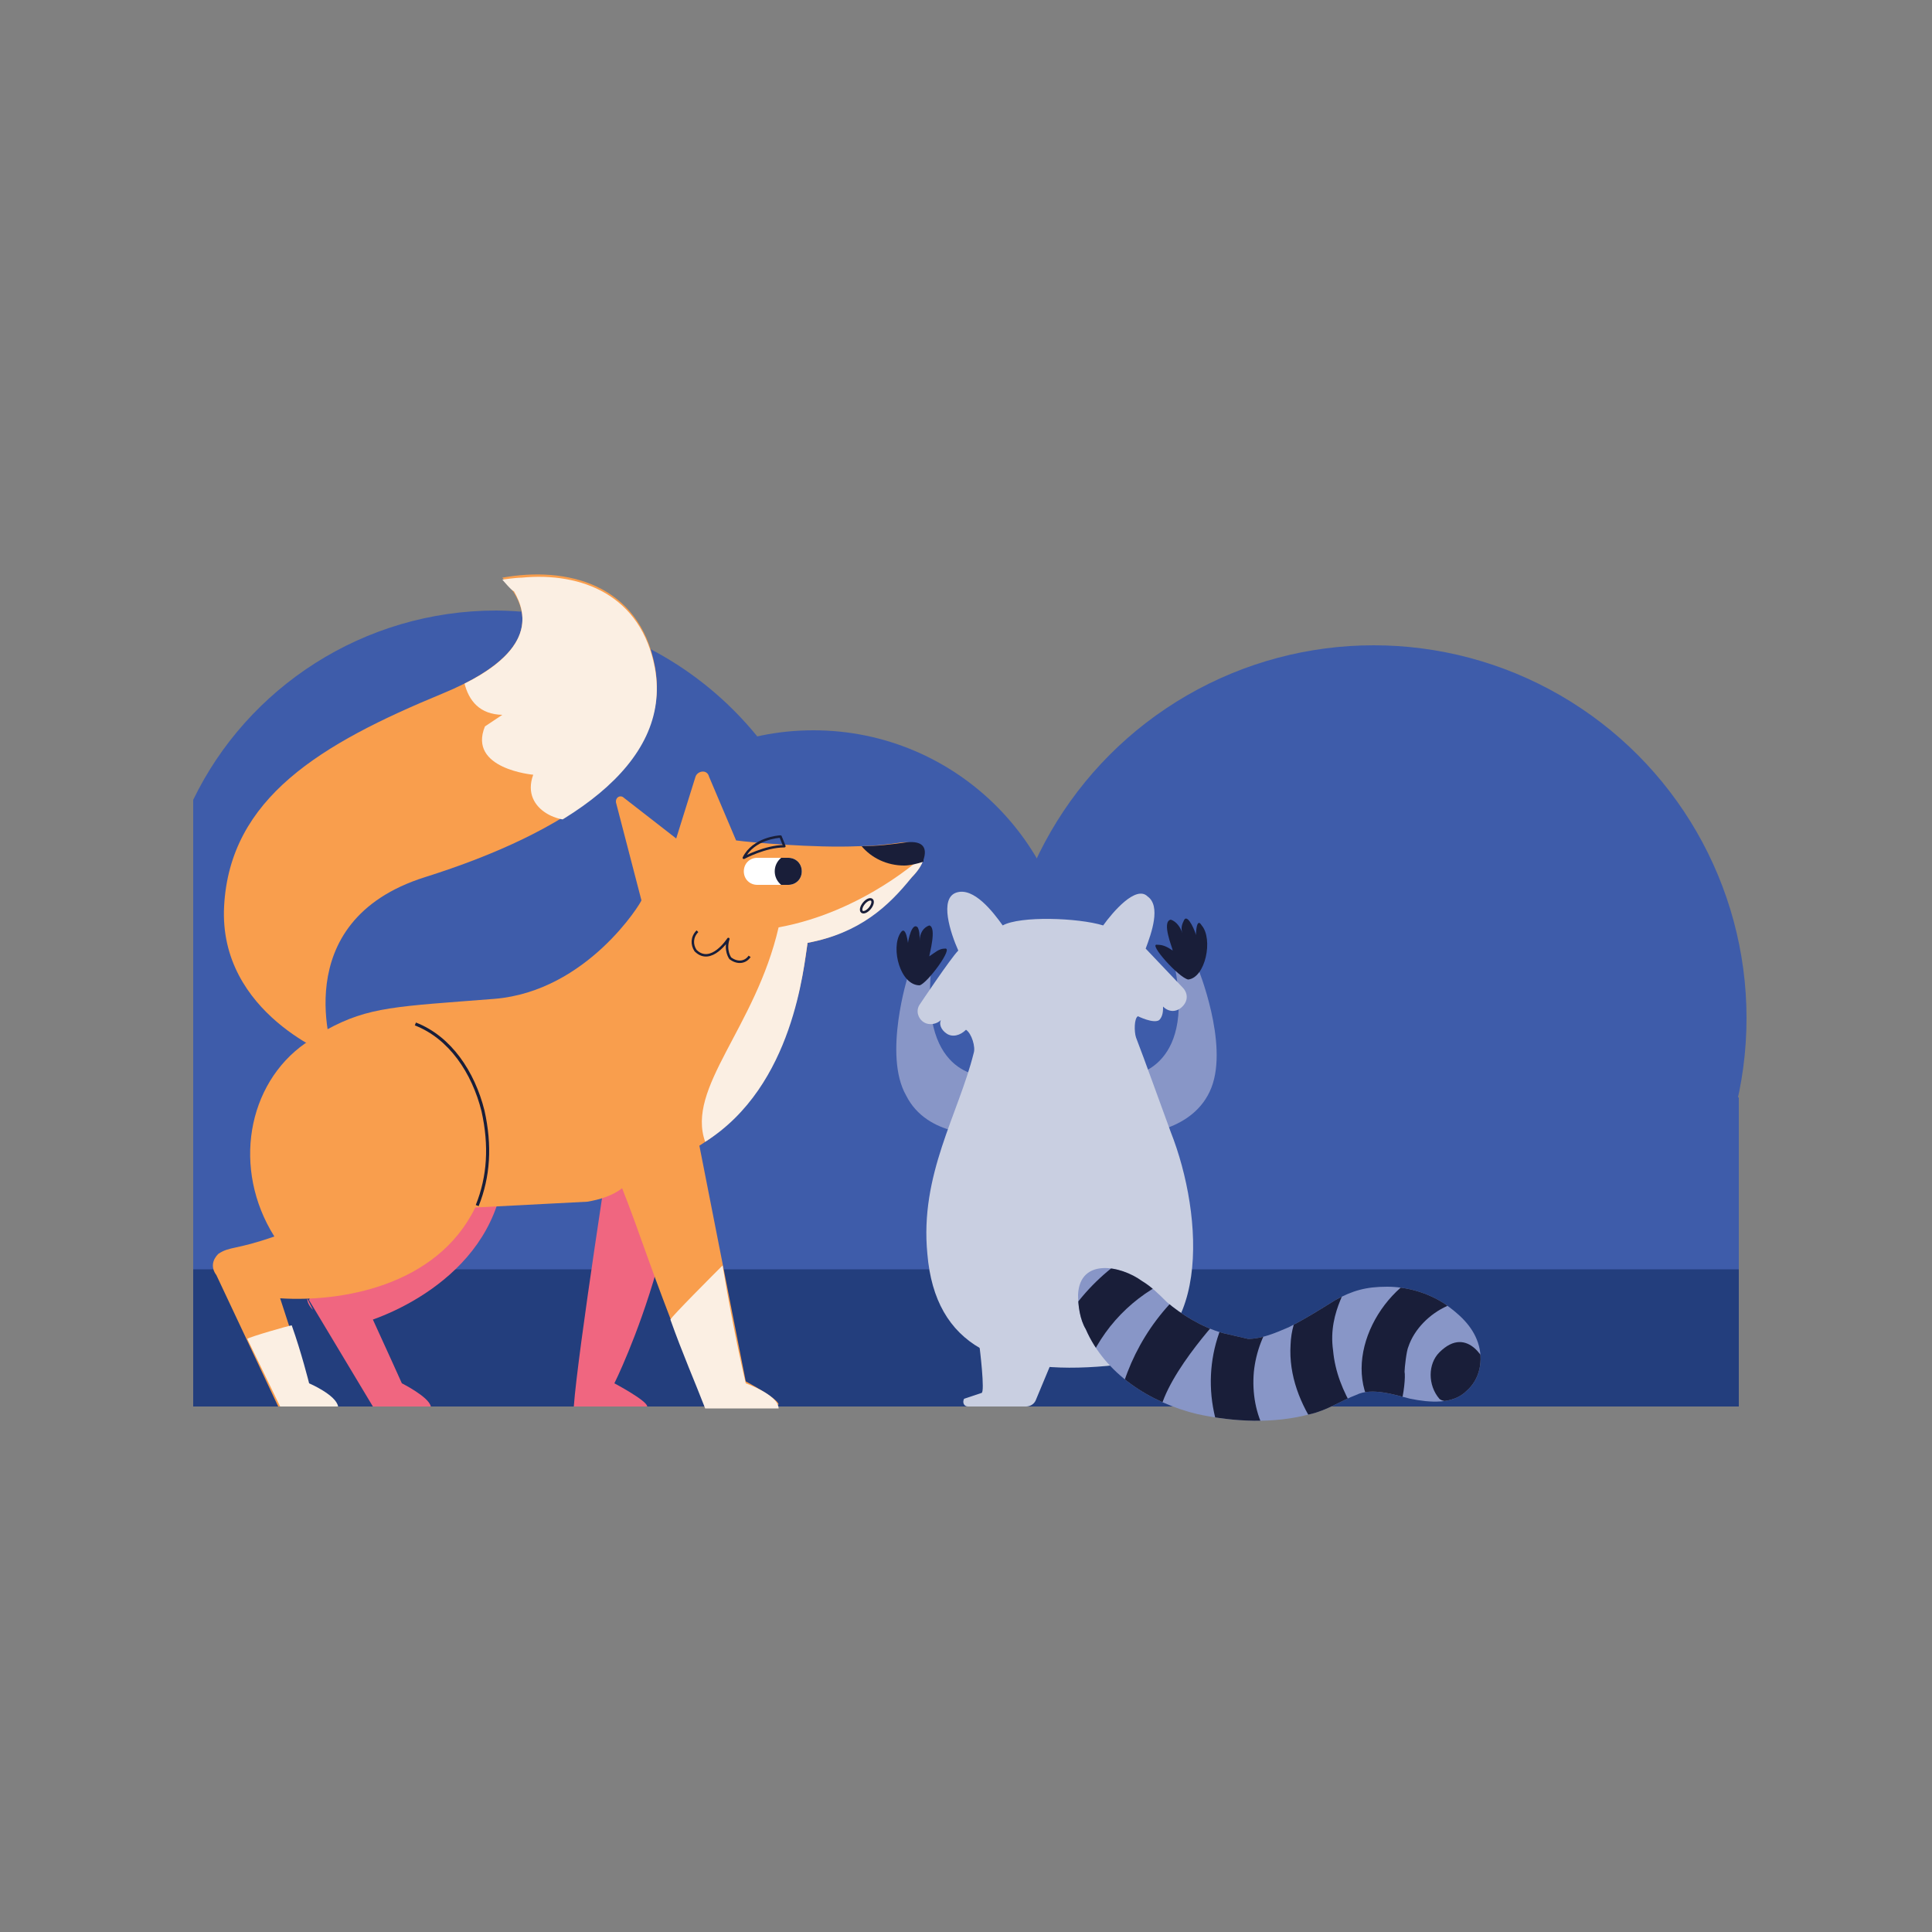 <?xml version="1.0" encoding="utf-8"?>
<!-- Generator: Adobe Illustrator 22.1.0, SVG Export Plug-In . SVG Version: 6.00 Build 0)  -->
<svg version="1.1" id="Layer_1" xmlns="http://www.w3.org/2000/svg" xmlns:xlink="http://www.w3.org/1999/xlink" x="0px" y="0px"
	 viewBox="0 0 100 100" style="enable-background:new 0 0 100 100;" xml:space="preserve">
<rect x="0" y="0" width="100" height="100" fill="#808080" stroke="none"/>
<style type="text/css">
	.st0{fill:none;}
	.st1{fill:#3E5CAA;}
	.st2{fill:#233E7D;}
	.st3{fill:#C9CFE1;}
	.st4{fill:#8896C7;}
	.st5{fill:#191E39;}
	.st6{clip-path:url(#SVGID_1_);}
	.st7{fill:#F06680;}
	.st8{fill:#F99E4D;}
	.st9{fill:#FBEFE3;}
	.st10{fill:none;stroke:#191E39;stroke-width:0.127;stroke-linejoin:round;stroke-miterlimit:10;}
	.st11{fill:none;stroke:#191E39;stroke-width:0.127;stroke-miterlimit:10;}
	.st12{clip-path:url(#SVGID_2_);fill:#FFFFFF;}
	.st13{clip-path:url(#SVGID_2_);fill:#191E39;}
	.st14{fill:none;stroke:#191E39;stroke-width:0.159;stroke-linejoin:round;stroke-miterlimit:10;}
	.st15{clip-path:url(#SVGID_3_);fill:#FBEFE3;}
</style>
<path class="st0" d="M90,10v80H10V56.8c0,0,0,0,0,0V10H90z"/>
<g>
	<g>
	</g>
</g>
<g>
	<circle class="st1" cx="42.1" cy="51.2" r="13.4"/>
</g>
<g>
	<circle class="st1" cx="71.1" cy="52.7" r="19.3"/>
</g>
<path class="st1" d="M90,56.8v15.7H10V56.8c0,0,0,0,0,0H90z"/>
<g>
	<path class="st1" d="M43.1,49.1c0,2.8-0.6,5.4-1.8,7.7c-2.8,5.8-8.8,9.8-15.6,9.8c-6.9,0-12.8-4-15.7-9.8c0,0,0,0,0,0V41.4
		c2.8-5.8,8.8-9.8,15.7-9.8C35.3,31.7,43.1,39.5,43.1,49.1z"/>
</g>
<rect x="10" y="65.7" class="st2" width="80" height="7.1"/>
<g>
	<path class="st3" d="M50.7,69.7c0,0,0.3,2.4,0.1,2.4l-0.9,0.3c-0.1,0.2,0,0.4,0.2,0.4h3c0.2,0,0.4-0.1,0.5-0.3l1-2.4
		C55.2,68.6,50.2,68.3,50.7,69.7z"/>
	<path class="st4" d="M47,50.5c0,0-1.3,4.1-0.1,6.2c1.1,2.2,4,2,4,2l0.2-3c0,0-3.5,0.2-2.9-5.5L47,50.5z"/>
	<path class="st4" d="M62,50.1c0,0,1.6,3.9,0.7,6.2s-3.8,2.4-3.8,2.4l-0.5-3c0,0,3.5-0.2,2.4-5.7L62,50.1z"/>
	<path class="st5" d="M48.9,49.1c-0.3,0-0.5,0.2-0.8,0.4c0-0.1,0.4-1.5,0-1.6c-0.3,0.1-0.5,0.4-0.5,0.8c0-0.3,0-0.5-0.1-0.7
		c-0.3-0.3-0.5,0.7-0.5,0.8c0,0.1-0.1-1-0.4-0.5c-0.5,0.8,0,2.7,1,2.7C48,50.9,49.4,49,48.9,49.1z"/>
	<path class="st5" d="M59.9,48.9c0.3,0,0.5,0.1,0.8,0.3c0-0.1-0.6-1.5-0.1-1.6c0.3,0.1,0.5,0.4,0.6,0.7c-0.1-0.3,0-0.5,0.1-0.7
		c0.2-0.3,0.6,0.7,0.6,0.8c0,0.1,0-1,0.3-0.5c0.6,0.7,0.2,2.7-0.7,2.8C61,50.6,59.4,48.8,59.9,48.9z"/>
	<path class="st3" d="M60.6,58.6c-0.7-1.9-1.3-3.6-1.8-4.9c-0.1-0.3-0.1-1,0.1-1.1c0,0,0.8,0.4,1.1,0.2c0.2-0.2,0.2-0.5,0.2-0.7
		c0.3,0.3,0.7,0.3,1,0c0.3-0.3,0.3-0.7,0-1c0,0-1.8-1.9-1.9-2c0.3-0.8,0.8-2.2,0.1-2.7c-0.6-0.6-1.8,0.8-2.3,1.5
		c-1.3-0.4-4.3-0.5-5.2,0c-0.5-0.7-1.5-2-2.4-1.7c-0.9,0.3-0.3,2.1,0.1,3c-0.4,0.4-2,2.8-2,2.8c-0.2,0.3-0.1,0.7,0.2,0.9
		c0.3,0.2,0.7,0.1,0.9-0.1c-0.1,0.2,0,0.5,0.3,0.7c0.3,0.2,0.7,0.1,1-0.2l0,0c0.3,0.2,0.5,0.9,0.4,1.2c-0.8,3.2-2.8,6.3-2.4,10.4
		c0.4,4.8,3.8,6.3,9.3,5.8S62.3,62.9,60.6,58.6z"/>
	<path class="st4" d="M63.3,69c-1.1-0.3-2.2-1-2.9-1.6c-0.4-0.4-0.8-0.8-1.3-1.1c-1.1-0.8-3.2-1.2-3.3,0.7c0,0.6,0.1,1.3,0.4,1.8
		c1,2.3,3.3,3.8,5.8,4.4c1.9,0.4,3.9,0.5,5.8,0c0.9-0.2,1.6-0.7,2.4-1c0.8-0.4,2,0,2.8,0.2c1,0.2,2.2,0.3,2.9-0.4
		c0.7-0.6,0.9-1.6,0.6-2.5c-0.3-0.9-1-1.5-1.7-2c-0.9-0.6-2-0.9-3-0.9c-1.1,0-1.8,0.2-2.7,0.7c-0.8,0.5-1.6,1-2.4,1.4
		c-0.7,0.3-1.4,0.6-2.1,0.6C64.2,69.2,63.7,69.1,63.3,69z"/>
	<g>
		<defs>
			<path id="SVGID_7_" d="M63.3,69c-1.1-0.3-2.2-1-2.9-1.6c-0.4-0.4-0.8-0.8-1.3-1.1c-1.1-0.8-3.2-1.2-3.3,0.7
				c0,0.6,0.1,1.3,0.4,1.8c1,2.3,3.3,3.8,5.8,4.4c1.9,0.4,3.9,0.5,5.8,0c0.9-0.2,1.6-0.7,2.4-1c0.8-0.4,2,0,2.8,0.2
				c1,0.2,2.2,0.3,2.9-0.4c0.7-0.6,0.9-1.6,0.6-2.5c-0.3-0.9-1-1.5-1.7-2c-0.9-0.6-2-0.9-3-0.9c-1.1,0-1.8,0.2-2.7,0.7
				c-0.8,0.5-1.6,1-2.4,1.4c-0.7,0.3-1.4,0.6-2.1,0.6C64.2,69.2,63.7,69.1,63.3,69z"/>
		</defs>
		<clipPath id="SVGID_1_">
			<use xlink:href="#SVGID_7_"  style="overflow:visible;"/>
		</clipPath>
		<g class="st6">
			<path class="st5" d="M74.5,70c1.5-1.5,2.5,0.6,2.5,0.9c0.2,1.4-2.1,1.9-2.5,1.5C73.9,71.7,73.9,70.6,74.5,70z"/>
			<path class="st5" d="M74,65.7c0.5-0.2,1.4,1.7,0.9,1.9c-0.9,0.4-1.7,1.2-2,2.1c-0.1,0.2-0.2,1.1-0.2,1.3c0.1,0.5-0.3,3.5-1.2,2.5
				C69.2,71,71.1,66.9,74,65.7z"/>
			<path class="st5" d="M66.8,69.6c0.1-2.9,3-4.2,3.1-3.7c0.1,0.5-1.2,1.9-0.9,4c0.1,1.1,0.5,2.1,1.1,3.1c0.3,0.5-1.6,1.5-1.9,1
				C67.3,72.7,66.7,71.2,66.8,69.6z"/>
			<path class="st5" d="M63.5,75c-1.4-2.8-1-6.1,1-8.4l1.5,1.6c-0.6,0.7-1,1.8-1.1,2.8c-0.1,1.1,0.1,2.2,0.6,3.1L63.5,75z"/>
			<path class="st5" d="M57.8,73c0.5-2.7,2-5.2,4.3-6.9l1.4,1.7c0,0-3.1,3.2-3.5,5.4L57.8,73z"/>
			<path class="st5" d="M54.4,69.7c1.1-2.5,3.2-4.6,5.8-5.6c0.5-0.2,1.5,1.7,0.9,1.9c-2.1,0.8-3.8,2.4-4.7,4.4
				C56.2,70.9,54.2,70.2,54.4,69.7z"/>
		</g>
	</g>
</g>
<g>
	<path class="st7" d="M19.3,68.3C19.3,68.3,19.2,68.3,19.3,68.3c0.6,1.3,1.5,3.3,1.5,3.3s1.4,0.7,1.5,1.2h-3l-3.3-5.5
		c-0.1-0.3,8.9-13.8,9.9-9.6C27.3,64.2,22.1,67.3,19.3,68.3z"/>
	<path class="st7" d="M16.2,67.8c-0.2-0.2-0.3-0.4-0.3-0.6L16.2,67.8z"/>
	<path class="st7" d="M34,65.7c-1,3.5-2.2,5.9-2.2,5.9s1.7,0.9,1.7,1.2h-3.8c0.2-2.8,2-14.3,2-14.3l4-4.1
		C35.8,58.4,34.9,62.5,34,65.7z"/>
	<path class="st8" d="M47.2,45.4c-1.3,1.4-2.7,2.9-5.4,3.4c-0.2,1.3-0.8,7.5-5.6,10.5c0,0,2.4,12.2,2.4,12.2s1.7,0.9,1.7,1.2h-3.8
		c-0.9-2.1-2-4.9-2.9-7.4c-0.5-1.4-1-2.8-1.4-3.8c-0.5,0.4-1.2,0.6-1.8,0.7l-5.8,0.3c-2,4.1-7,4.9-10.1,4.7c0.5,1.5,1.4,4.4,1.4,4.4
		s1.4,0.7,1.5,1.2h-3l-3.2-6.8l0,0c-0.3-0.4-0.2-0.8,0.1-1.1c0.6-0.4,0.9-0.2,2.9-0.9c-2.2-3.5-1.4-7.9,1.6-10c0,0,0,0,0,0
		c0.4-0.2,0.7-0.4,1-0.6c0,0,0.1,0,0.1-0.1c2.2-1.2,3.6-1.2,8.7-1.6c4.8-0.4,7.6-5,7.6-5.1c0,0,0,0,0,0v0l-1.3-5
		c-0.1-0.3,0.2-0.5,0.4-0.3l2.7,2.1l1-3.2c0.1-0.3,0.6-0.4,0.7,0l1.4,3.3c0.7,0.1,4.1,0.4,6.3,0.3c0.8,0,1.6-0.1,2.3-0.2
		C47.8,43.5,48.3,44.2,47.2,45.4z"/>
	<path class="st9" d="M47.8,44.5c-0.1,0.3-0.3,0.6-0.6,0.9c-1.2,1.5-2.7,2.9-5.4,3.4c-0.2,1.2-0.7,7.4-5.3,10.3
		c-1-2.8,2.6-5.9,3.8-11.1c4.4-0.8,7.5-3.7,7.5-3.7L47.8,44.5z"/>
	<path class="st8" d="M16.8,53.3c-0.3,0.2-0.7,0.4-1,0.6C16.1,53.7,16.4,53.5,16.8,53.3z"/>
	<path class="st10" d="M36.1,48.2c-0.3,0.3-0.3,0.7-0.1,1v0c0.8,0.8,1.7-0.6,1.7-0.6c-0.2,0.6,0.1,1,0.1,1c0.4,0.3,0.8,0.2,1-0.1"/>
	<path class="st5" d="M47.8,44.5c0,0,0,0.1,0,0.1c-0.3,0.1-0.7,0.2-1,0.2c-0.9,0-1.7-0.4-2.2-1c0.8,0,1.6-0.1,2.3-0.2
		C47.8,43.5,48,43.9,47.8,44.5z"/>
	<ellipse transform="matrix(0.636 -0.772 0.772 0.636 -19.894 51.718)" class="st11" cx="44.9" cy="46.9" rx="0.4" ry="0.2"/>
	<g>
		<defs>
			<path id="SVGID_13_" d="M40.8,45.8h-1.6c-0.4,0-0.7-0.3-0.7-0.7l0,0c0-0.4,0.3-0.7,0.7-0.7h1.6c0.4,0,0.7,0.3,0.7,0.7l0,0
				C41.5,45.5,41.2,45.8,40.8,45.8z"/>
		</defs>
		<clipPath id="SVGID_2_">
			<use xlink:href="#SVGID_13_"  style="overflow:visible;"/>
		</clipPath>
		<path class="st12" d="M40.8,45.8h-1.6c-0.4,0-0.7-0.3-0.7-0.7l0,0c0-0.4,0.3-0.7,0.7-0.7h1.6c0.4,0,0.7,0.3,0.7,0.7l0,0
			C41.5,45.5,41.2,45.8,40.8,45.8z"/>
		<circle class="st13" cx="41" cy="45.1" r="0.9"/>
	</g>
	<path class="st10" d="M38.5,44.4c0,0,1.1-0.6,2.1-0.6l-0.2-0.5C40.3,43.3,39,43.4,38.5,44.4z"/>
	<path class="st9" d="M38.6,71.6c0,0-0.6-2.5-1.2-6.1c0,0-0.1,0.1-0.1,0.1c-0.4,0.4-2.5,2.5-2.6,2.7c0.6,1.7,1.3,3.3,1.8,4.6h3.8
		C40.3,72.2,38.6,71.6,38.6,71.6z"/>
	<path class="st9" d="M15.1,68.6c0.5,1.4,0.9,3,0.9,3s1.4,0.6,1.5,1.2h-3l-1.7-3.5C12.9,69.2,15,68.6,15.1,68.6z"/>
	<path class="st14" d="M24.7,62.4c0.6-1.5,0.7-3.1,0.3-4.9c-0.5-2-1.7-3.8-3.5-4.5"/>
	<path class="st8" d="M17.3,54.7c0,0-6-2.2-5.7-7.8c0.3-5.6,5-8.4,11.3-11c6.3-2.6,3.7-5.3,3.1-6c3.3-0.6,7.1,0.3,7.9,4.6
		c0.9,5-4.6,8.6-11.9,10.9S17.3,54.7,17.3,54.7z"/>
	<g>
		<defs>
			<path id="SVGID_15_" d="M17,53.6c0.1,0.4-0.4,0.8-0.8,0.6c-1.7-0.9-4.9-3.2-4.6-7.3c0.3-5.6,5-8.4,11.3-11c4.9-2,4.4-4.1,3.7-5.3
				C26.5,30.6,26,30,26,30s0.7-0.1,1-0.1c3.1-0.3,6.2,0.9,6.9,4.7c0.9,5-4.6,8.6-11.9,10.9C16.5,47.1,16.6,51.6,17,53.6z"/>
		</defs>
		<clipPath id="SVGID_3_">
			<use xlink:href="#SVGID_15_"  style="overflow:visible;"/>
		</clipPath>
		<path class="st15" d="M26.5,26.5c21.9,2.5,3.6,15.8,3.6,15.8c-0.8,0.5-3.2-0.3-2.5-2.2c0,0-3.4-0.3-2.5-2.5L26,37
			C21.4,36.9,25.7,26.4,26.5,26.5z"/>
	</g>
</g>
</svg>
